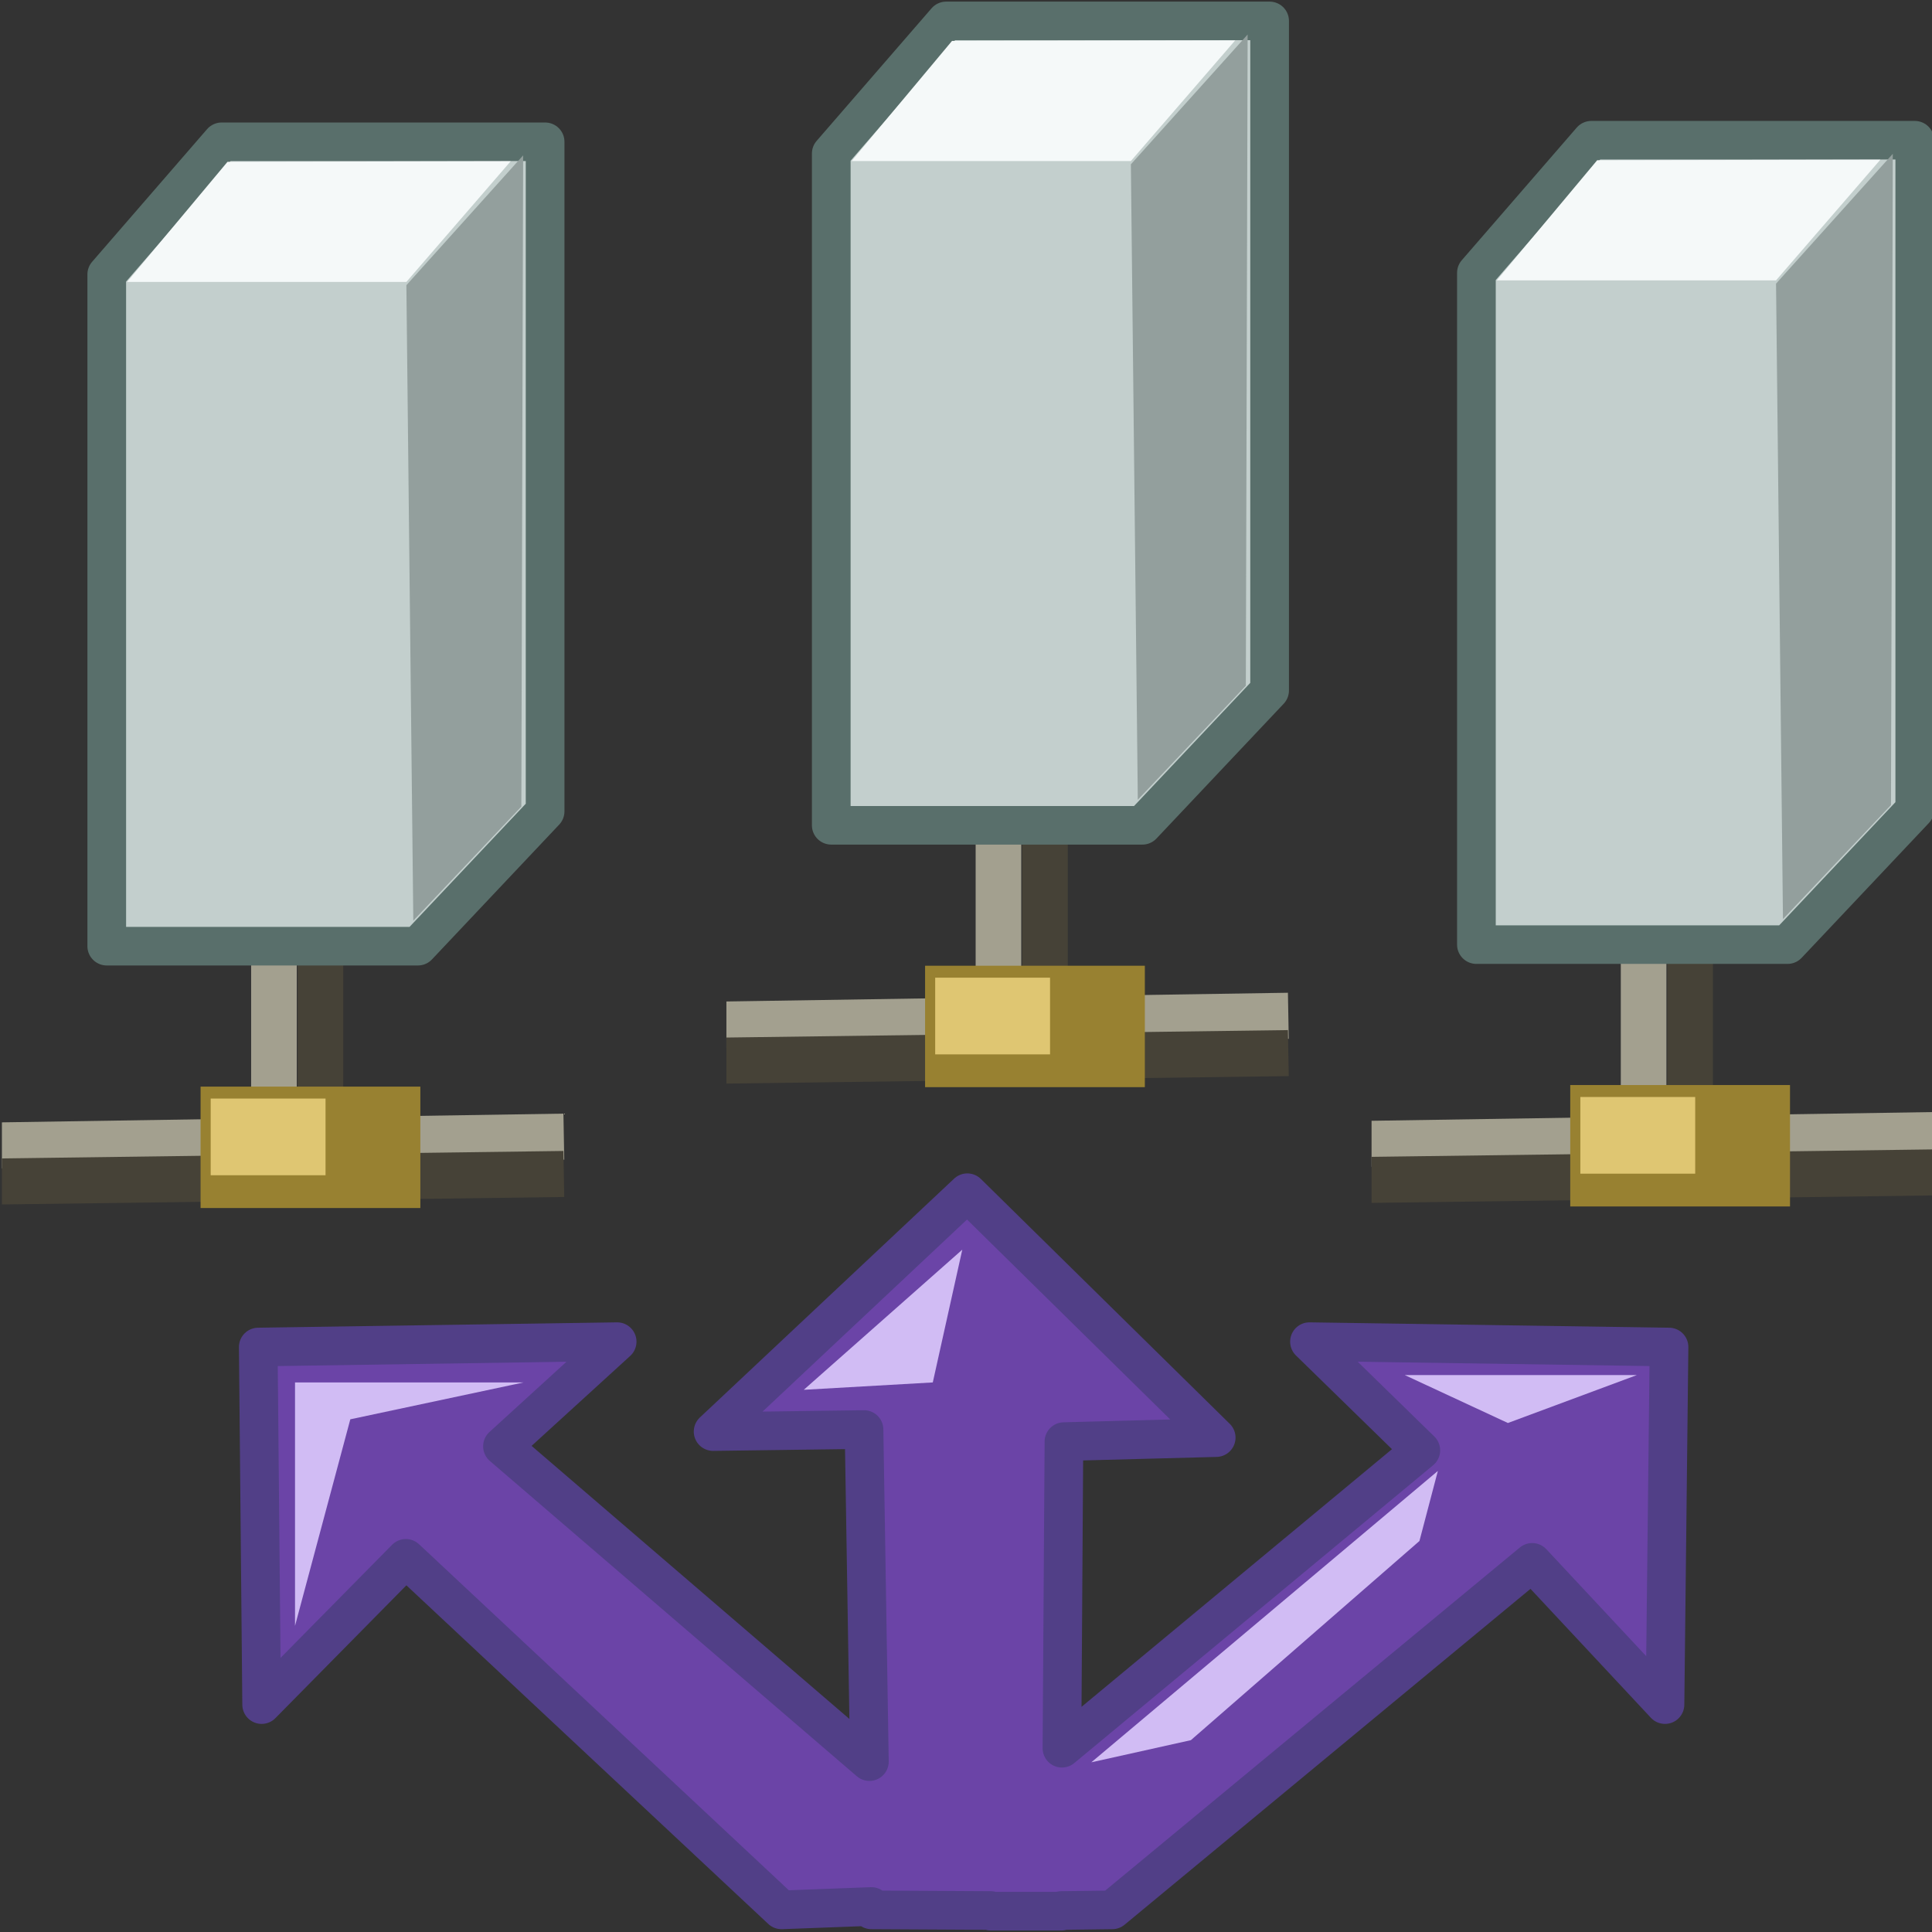<?xml version="1.0" encoding="UTF-8" standalone="no"?>
<!-- Created with Inkscape (http://www.inkscape.org/) -->
<svg
   xmlns:dc="http://purl.org/dc/elements/1.1/"
   xmlns:cc="http://web.resource.org/cc/"
   xmlns:rdf="http://www.w3.org/1999/02/22-rdf-syntax-ns#"
   xmlns:svg="http://www.w3.org/2000/svg"
   xmlns="http://www.w3.org/2000/svg"
   xmlns:sodipodi="http://sodipodi.sourceforge.net/DTD/sodipodi-0.dtd"
   xmlns:inkscape="http://www.inkscape.org/namespaces/inkscape"
   width="90"
   height="90"
   id="svg2300"
   sodipodi:version="0.32"
   inkscape:version="0.45.1"
   version="1.0"
   sodipodi:docname="sitemanager.svg"
   sodipodi:docbase="C:\projects\Filezilla_art\icons\blukis"
   inkscape:output_extension="org.inkscape.output.svg.inkscape"
   inkscape:export-filename="C:\projects\Filezilla\src\interface\resources\blukis\48x48\sitemanager.png"
   inkscape:export-xdpi="48"
   inkscape:export-ydpi="48">
  <rect width="100%" height="100%" fill="#333333" stroke="none"/>
  <defs
     id="defs2302">
    <clipPath
       clipPathUnits="userSpaceOnUse"
       id="clipPath3642">
      <rect
         style="opacity:1;fill:#f300a2;fill-opacity:0.321;stroke:none;stroke-width:7;stroke-linecap:butt;stroke-linejoin:miter;stroke-miterlimit:4;stroke-dasharray:none;stroke-opacity:1"
         id="rect3609"
         width="32.243"
         height="58.073"
         x="551.873"
         y="975.05" />
    </clipPath>
    <clipPath
       clipPathUnits="userSpaceOnUse"
       id="clipPath4785">
      <path
         sodipodi:nodetypes="cscccc"
         id="path4787"
         d="M 126.715,349.267 C 126.575,344.031 123.355,341.985 119.243,341.115 C 115.092,340.235 113.289,337.353 113.631,330.876 L 108.877,333.79 L 109.002,349.4 L 126.715,349.267 z "
         style="fill:none;fill-opacity:0.75;fill-rule:evenodd;stroke:#000000;stroke-width:1px;stroke-linecap:butt;stroke-linejoin:miter;stroke-opacity:1" />
    </clipPath>
    <clipPath
       clipPathUnits="userSpaceOnUse"
       id="clipPath5889">
      <path
         inkscape:export-ydpi="20.608969"
         inkscape:export-xdpi="20.608969"
         inkscape:export-filename="C:\bfiles\Projects\FileZilla toolbar\path6567.png"
         sodipodi:nodetypes="ccccccc"
         id="path5891"
         d="M 114.868,215.18 L 114.879,255.84 L 161.064,255.839 L 161.038,217.745 L 151.005,209.888 L 114.89,209.868 L 114.868,215.18 z "
         style="fill:none;fill-opacity:1;fill-rule:evenodd;stroke:#ee4747;stroke-width:0.27;stroke-linecap:butt;stroke-linejoin:round;stroke-miterlimit:4;stroke-dasharray:none;stroke-opacity:1" />
    </clipPath>
  </defs>
  <sodipodi:namedview
     id="base"
     pagecolor="#ffffff"
     bordercolor="#666666"
     borderopacity="1.0"
     gridtolerance="10000"
     guidetolerance="10"
     objecttolerance="10"
     inkscape:pageopacity="0.0"
     inkscape:pageshadow="2"
     inkscape:zoom="4.7"
     inkscape:cx="45"
     inkscape:cy="45"
     inkscape:document-units="in"
     inkscape:current-layer="layer1"
     width="1in"
     height="1in"
     units="in"
     gridspacingx="0.062in"
     gridspacingy="0.062in"
     showgrid="true"
     gridanglex="0.333in"
     gridanglez="0.333in"
     grid_units="in"
     gridempspacing="8"
     inkscape:window-width="910"
     inkscape:window-height="626"
     inkscape:window-x="342"
     inkscape:window-y="294"
     inkscape:grid-bbox="true"
     inkscape:grid-points="false"
     gridoriginx="0in" />
  <g
     inkscape:label="Layer 1"
     inkscape:groupmode="layer"
     id="layer1">
    <path
       style="fill:#6b44a7;fill-opacity:1;fill-rule:evenodd;stroke:#513f87;stroke-width:1.8;stroke-linecap:butt;stroke-linejoin:round;stroke-miterlimit:4;stroke-dasharray:none;stroke-opacity:1"
       d="M 45.062 55.562 L 33.219 66.688 L 40.25 66.594 L 40.5 82.062 L 23.406 67.375 L 28.75 62.5 L 12.031 62.75 L 12.188 79.406 L 18.906 72.594 L 36.406 88.969 L 40.594 88.812 L 40.594 88.969 L 46.156 89 L 46.156 89.031 L 47.438 89.031 L 49.438 89.031 L 49.438 89 L 51.812 88.969 L 71.375 72.781 L 77.562 79.406 L 77.75 62.75 L 61 62.5 L 66.188 67.562 L 49.469 81.438 L 49.562 67.156 L 56.656 66.969 L 45.062 55.562 z "
       id="path5293" />
    <g
       id="g5418"
       transform="matrix(1.333,0,0,1.329,-251.935,-20.091)"
       inkscape:export-filename="C:\bfiles\Projects\FileZilla toolbar\g3065.png"
       inkscape:export-xdpi="63.921753"
       inkscape:export-ydpi="63.921753">
      <path
         id="path5400"
         d="M 223.094,43.697 L 223.094,51.015 L 224.688,51.015 L 224.688,43.697 L 223.094,43.697 z "
         style="fill:#a3a08f;fill-opacity:1;fill-rule:evenodd;stroke:none;stroke-width:1.601;stroke-linecap:butt;stroke-linejoin:miter;stroke-miterlimit:4;stroke-dasharray:none;stroke-opacity:1" />
      <path
         id="path5402"
         d="M 224.719,43.909 L 224.719,51.227 L 226.313,51.227 L 226.313,43.909 L 224.719,43.909 z "
         style="fill:#464237;fill-opacity:1;fill-rule:evenodd;stroke:none;stroke-width:1.601;stroke-linecap:butt;stroke-linejoin:miter;stroke-miterlimit:4;stroke-dasharray:none;stroke-opacity:1" />
      <path
         id="path5404"
         d="M 234.007,49.915 L 214.384,50.221 L 214.384,51.834 L 234.036,51.529 L 234.007,49.915 z "
         style="fill:#a3a08f;fill-opacity:1;fill-rule:evenodd;stroke:none;stroke-width:1.158;stroke-linecap:butt;stroke-linejoin:miter;stroke-miterlimit:4;stroke-dasharray:none;stroke-opacity:1" />
      <path
         id="path5406"
         d="M 234.007,51.224 L 214.384,51.485 L 214.384,53.099 L 234.036,52.837 L 234.007,51.224 z "
         style="fill:#464237;fill-opacity:1;fill-rule:evenodd;stroke:none;stroke-width:1.158;stroke-linecap:butt;stroke-linejoin:miter;stroke-miterlimit:4;stroke-dasharray:none;stroke-opacity:1" />
      <path
         sodipodi:nodetypes="ccccccc"
         id="path5408"
         d="M 222.065,15.85 L 233.367,15.85 L 233.367,39.321 L 228.921,44.046 L 218.048,44.046 L 218.048,20.499 L 222.065,15.85 z "
         style="fill:#c3cfcd;fill-opacity:1;stroke:#596f6b;stroke-width:1.352;stroke-linecap:round;stroke-linejoin:round;stroke-miterlimit:4;stroke-dasharray:none;stroke-opacity:1" />
      <path
         sodipodi:nodetypes="ccccc"
         id="path5410"
         d="M 222.268,16.552 L 232.164,16.533 L 228.519,20.762 L 218.76,20.762 L 222.268,16.552 z "
         style="fill:#f5f9f9;fill-opacity:1;fill-rule:evenodd;stroke:none;stroke-width:1px;stroke-linecap:butt;stroke-linejoin:miter;stroke-opacity:1" />
      <path
         id="path5412"
         d="M 228.519,20.877 L 232.599,16.327 L 232.536,39.153 L 228.761,43.151 L 228.519,20.877 z "
         style="fill:#939f9d;fill-opacity:1;fill-rule:evenodd;stroke:none;stroke-width:1px;stroke-linecap:butt;stroke-linejoin:miter;stroke-opacity:1"
         sodipodi:nodetypes="ccccc" />
      <rect
         y="48.968"
         x="221.327"
         height="4.256"
         width="7.68"
         id="rect5414"
         style="fill:#988131;fill-opacity:1;stroke:none;stroke-width:3;stroke-linecap:butt;stroke-linejoin:round;stroke-miterlimit:4;stroke-dasharray:none;stroke-opacity:1" />
      <rect
         style="fill:#dfc672;fill-opacity:1;stroke:none;stroke-width:3;stroke-linecap:butt;stroke-linejoin:round;stroke-miterlimit:4;stroke-dasharray:none;stroke-opacity:1"
         id="rect5416"
         width="4.014"
         height="2.688"
         x="221.68"
         y="49.387" />
    </g>
    <path
       style="fill:#d1bcf4;fill-opacity:1;fill-rule:evenodd;stroke:none;stroke-width:1px;stroke-linecap:butt;stroke-linejoin:miter;stroke-opacity:1"
       d="M 13.743,64.399 L 13.743,75.738 L 16.319,66.117 L 24.39,64.399 L 13.743,64.399 z "
       id="path5453"
       inkscape:export-filename="C:\bfiles\Projects\FileZilla toolbar\g3065.png"
       inkscape:export-xdpi="63.921753"
       inkscape:export-ydpi="63.921753" />
    <path
       style="fill:#d1bcf4;fill-opacity:1;fill-rule:evenodd;stroke:none;stroke-width:1px;stroke-linecap:butt;stroke-linejoin:miter;stroke-opacity:1"
       d="M 37.443,64.742 L 44.827,58.214 L 43.453,64.399 L 37.443,64.742 z "
       id="path5455"
       sodipodi:nodetypes="cccc"
       inkscape:export-filename="C:\bfiles\Projects\FileZilla toolbar\g3065.png"
       inkscape:export-xdpi="63.921753"
       inkscape:export-ydpi="63.921753" />
    <path
       style="fill:#d1bcf4;fill-opacity:1;fill-rule:evenodd;stroke:none;stroke-width:1px;stroke-linecap:butt;stroke-linejoin:miter;stroke-opacity:1"
       d="M 65.436,64.055 L 76.255,64.055 L 70.244,66.289 L 65.436,64.055 z "
       id="path5457"
       inkscape:export-filename="C:\bfiles\Projects\FileZilla toolbar\g3065.png"
       inkscape:export-xdpi="63.921753"
       inkscape:export-ydpi="63.921753" />
    <path
       style="fill:#d1bcf4;fill-opacity:1;fill-rule:evenodd;stroke:none;stroke-width:1px;stroke-linecap:butt;stroke-linejoin:miter;stroke-opacity:1"
       d="M 55.475,81.064 L 50.838,82.095 L 66.981,68.522 L 66.123,71.786 L 55.475,81.064 z "
       id="path5466"
       inkscape:export-filename="C:\bfiles\Projects\FileZilla toolbar\g3065.png"
       inkscape:export-xdpi="63.921753"
       inkscape:export-ydpi="63.921753" />
    <g
       id="g2222"
       transform="matrix(1.333,0,0,1.329,-285.685,-14.46)"
       inkscape:export-filename="C:\bfiles\Projects\FileZilla toolbar\g3065.png"
       inkscape:export-xdpi="63.921753"
       inkscape:export-ydpi="63.921753">
      <path
         id="path2224"
         d="M 223.094,43.697 L 223.094,51.015 L 224.688,51.015 L 224.688,43.697 L 223.094,43.697 z "
         style="fill:#a3a08f;fill-opacity:1;fill-rule:evenodd;stroke:none;stroke-width:1.601;stroke-linecap:butt;stroke-linejoin:miter;stroke-miterlimit:4;stroke-dasharray:none;stroke-opacity:1" />
      <path
         id="path2226"
         d="M 224.719,43.909 L 224.719,51.227 L 226.313,51.227 L 226.313,43.909 L 224.719,43.909 z "
         style="fill:#464237;fill-opacity:1;fill-rule:evenodd;stroke:none;stroke-width:1.601;stroke-linecap:butt;stroke-linejoin:miter;stroke-miterlimit:4;stroke-dasharray:none;stroke-opacity:1" />
      <path
         id="path2228"
         d="M 234.007,49.915 L 214.384,50.221 L 214.384,51.834 L 234.036,51.529 L 234.007,49.915 z "
         style="fill:#a3a08f;fill-opacity:1;fill-rule:evenodd;stroke:none;stroke-width:1.158;stroke-linecap:butt;stroke-linejoin:miter;stroke-miterlimit:4;stroke-dasharray:none;stroke-opacity:1" />
      <path
         id="path2230"
         d="M 234.007,51.224 L 214.384,51.485 L 214.384,53.099 L 234.036,52.837 L 234.007,51.224 z "
         style="fill:#464237;fill-opacity:1;fill-rule:evenodd;stroke:none;stroke-width:1.158;stroke-linecap:butt;stroke-linejoin:miter;stroke-miterlimit:4;stroke-dasharray:none;stroke-opacity:1" />
      <path
         sodipodi:nodetypes="ccccccc"
         id="path2232"
         d="M 222.065,15.85 L 233.367,15.85 L 233.367,39.321 L 228.921,44.046 L 218.048,44.046 L 218.048,20.499 L 222.065,15.85 z "
         style="fill:#c3cfcd;fill-opacity:1;stroke:#596f6b;stroke-width:1.352;stroke-linecap:round;stroke-linejoin:round;stroke-miterlimit:4;stroke-dasharray:none;stroke-opacity:1" />
      <path
         sodipodi:nodetypes="ccccc"
         id="path2234"
         d="M 222.268,16.552 L 232.164,16.533 L 228.519,20.762 L 218.76,20.762 L 222.268,16.552 z "
         style="fill:#f5f9f9;fill-opacity:1;fill-rule:evenodd;stroke:none;stroke-width:1px;stroke-linecap:butt;stroke-linejoin:miter;stroke-opacity:1" />
      <path
         id="path2236"
         d="M 228.519,20.877 L 232.599,16.327 L 232.536,39.153 L 228.761,43.151 L 228.519,20.877 z "
         style="fill:#939f9d;fill-opacity:1;fill-rule:evenodd;stroke:none;stroke-width:1px;stroke-linecap:butt;stroke-linejoin:miter;stroke-opacity:1"
         sodipodi:nodetypes="ccccc" />
      <rect
         y="48.968"
         x="221.327"
         height="4.256"
         width="7.68"
         id="rect2238"
         style="fill:#988131;fill-opacity:1;stroke:none;stroke-width:3;stroke-linecap:butt;stroke-linejoin:round;stroke-miterlimit:4;stroke-dasharray:none;stroke-opacity:1" />
      <rect
         style="fill:#dfc672;fill-opacity:1;stroke:none;stroke-width:3;stroke-linecap:butt;stroke-linejoin:round;stroke-miterlimit:4;stroke-dasharray:none;stroke-opacity:1"
         id="rect2240"
         width="4.014"
         height="2.688"
         x="221.68"
         y="49.387" />
    </g>
    <g
       id="g2242"
       transform="matrix(1.333,0,0,1.329,-221.881,-14.533)"
       inkscape:export-filename="C:\bfiles\Projects\FileZilla toolbar\g3065.png"
       inkscape:export-xdpi="63.921753"
       inkscape:export-ydpi="63.921753">
      <path
         id="path2244"
         d="M 223.094,43.697 L 223.094,51.015 L 224.688,51.015 L 224.688,43.697 L 223.094,43.697 z "
         style="fill:#a3a08f;fill-opacity:1;fill-rule:evenodd;stroke:none;stroke-width:1.601;stroke-linecap:butt;stroke-linejoin:miter;stroke-miterlimit:4;stroke-dasharray:none;stroke-opacity:1" />
      <path
         id="path2246"
         d="M 224.719,43.909 L 224.719,51.227 L 226.313,51.227 L 226.313,43.909 L 224.719,43.909 z "
         style="fill:#464237;fill-opacity:1;fill-rule:evenodd;stroke:none;stroke-width:1.601;stroke-linecap:butt;stroke-linejoin:miter;stroke-miterlimit:4;stroke-dasharray:none;stroke-opacity:1" />
      <path
         id="path2248"
         d="M 234.007,49.915 L 214.384,50.221 L 214.384,51.834 L 234.036,51.529 L 234.007,49.915 z "
         style="fill:#a3a08f;fill-opacity:1;fill-rule:evenodd;stroke:none;stroke-width:1.158;stroke-linecap:butt;stroke-linejoin:miter;stroke-miterlimit:4;stroke-dasharray:none;stroke-opacity:1" />
      <path
         id="path2250"
         d="M 234.007,51.224 L 214.384,51.485 L 214.384,53.099 L 234.036,52.837 L 234.007,51.224 z "
         style="fill:#464237;fill-opacity:1;fill-rule:evenodd;stroke:none;stroke-width:1.158;stroke-linecap:butt;stroke-linejoin:miter;stroke-miterlimit:4;stroke-dasharray:none;stroke-opacity:1" />
      <path
         sodipodi:nodetypes="ccccccc"
         id="path2252"
         d="M 222.065,15.85 L 233.367,15.85 L 233.367,39.321 L 228.921,44.046 L 218.048,44.046 L 218.048,20.499 L 222.065,15.85 z "
         style="fill:#c3cfcd;fill-opacity:1;stroke:#596f6b;stroke-width:1.352;stroke-linecap:round;stroke-linejoin:round;stroke-miterlimit:4;stroke-dasharray:none;stroke-opacity:1" />
      <path
         sodipodi:nodetypes="ccccc"
         id="path2254"
         d="M 222.268,16.552 L 232.164,16.533 L 228.519,20.762 L 218.76,20.762 L 222.268,16.552 z "
         style="fill:#f5f9f9;fill-opacity:1;fill-rule:evenodd;stroke:none;stroke-width:1px;stroke-linecap:butt;stroke-linejoin:miter;stroke-opacity:1" />
      <path
         id="path2256"
         d="M 228.519,20.877 L 232.599,16.327 L 232.536,39.153 L 228.761,43.151 L 228.519,20.877 z "
         style="fill:#939f9d;fill-opacity:1;fill-rule:evenodd;stroke:none;stroke-width:1px;stroke-linecap:butt;stroke-linejoin:miter;stroke-opacity:1"
         sodipodi:nodetypes="ccccc" />
      <rect
         y="48.968"
         x="221.327"
         height="4.256"
         width="7.68"
         id="rect2258"
         style="fill:#988131;fill-opacity:1;stroke:none;stroke-width:3;stroke-linecap:butt;stroke-linejoin:round;stroke-miterlimit:4;stroke-dasharray:none;stroke-opacity:1" />
      <rect
         style="fill:#dfc672;fill-opacity:1;stroke:none;stroke-width:3;stroke-linecap:butt;stroke-linejoin:round;stroke-miterlimit:4;stroke-dasharray:none;stroke-opacity:1"
         id="rect2260"
         width="4.014"
         height="2.688"
         x="221.68"
         y="49.387" />
    </g>
  </g>
</svg>
